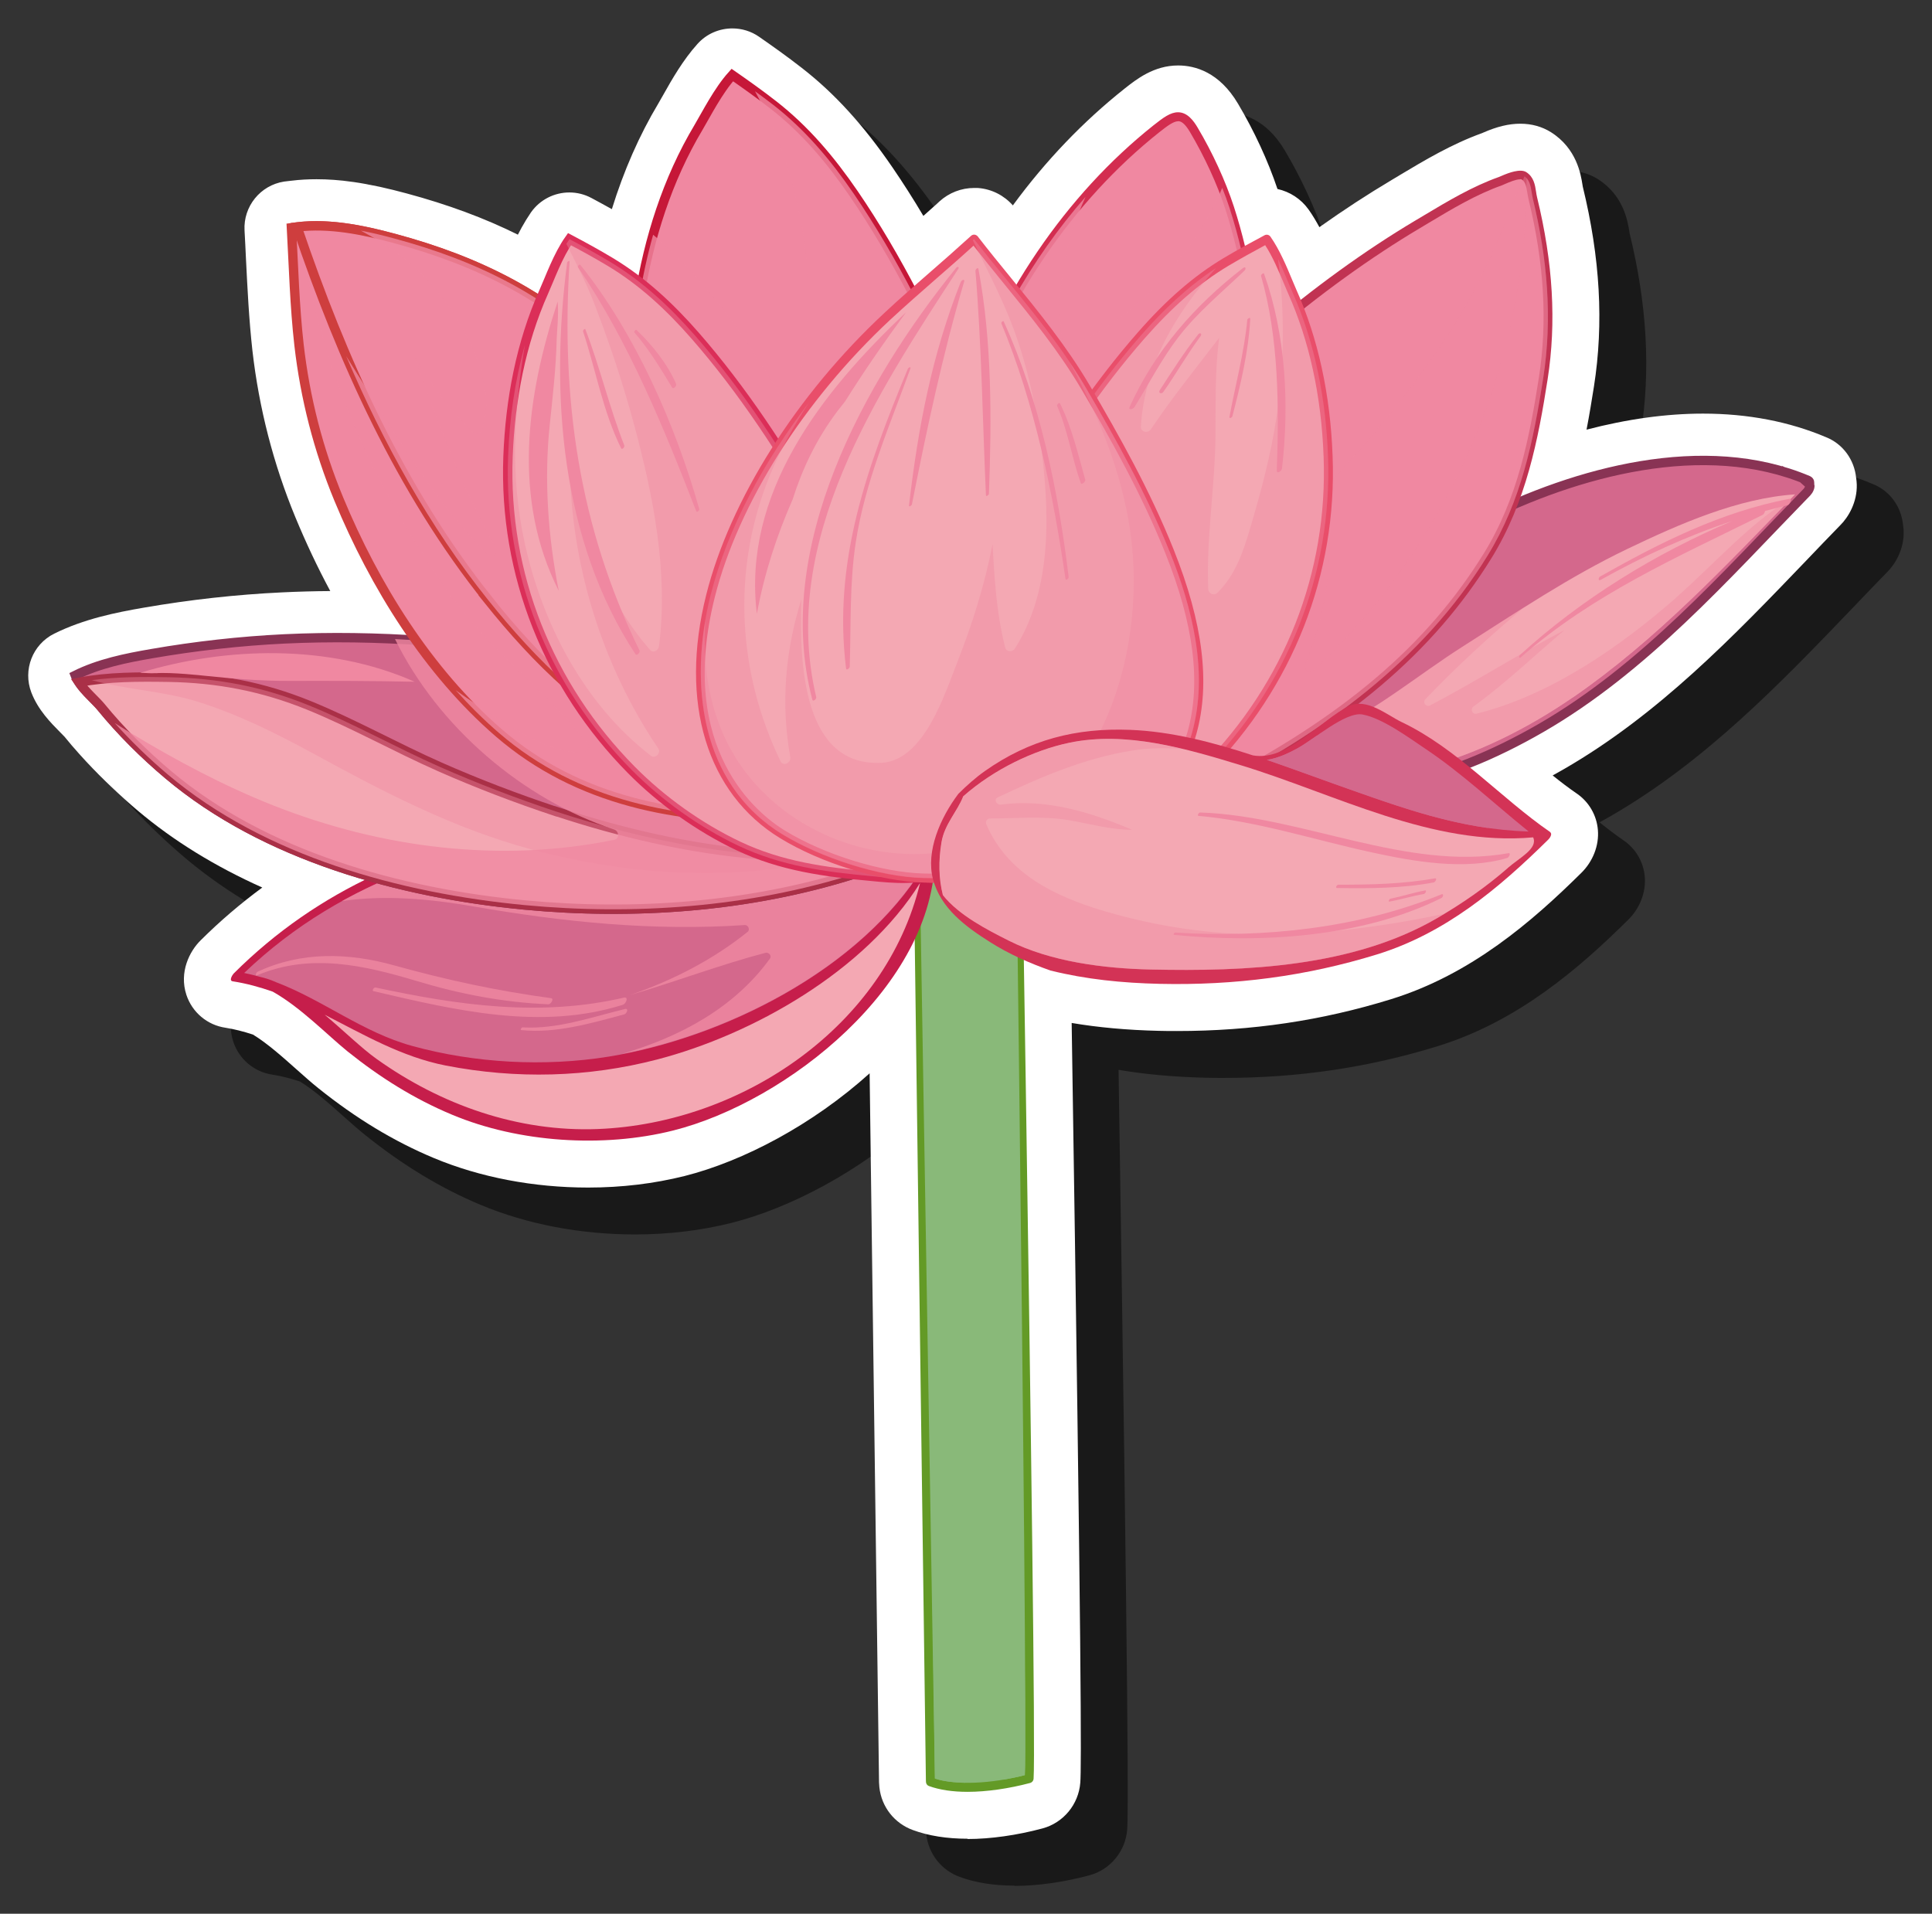 <?xml version="1.0" encoding="UTF-8"?><svg xmlns="http://www.w3.org/2000/svg" viewBox="0 0 205.97 204.05"><rect x="0" y="0" width="205.97" height="204.05" fill="#333333" stroke="none"/><defs><style>.b{fill:#c13352;}.c{fill:#d32d50;}.d,.e,.f{fill:#89b979;}.g,.h,.i{fill:#f4a8b3;}.j{fill:#639a26;}.k{fill:#fff;}.l{opacity:.5;}.m,.n,.o{fill:#d4688c;}.p{isolation:isolate;}.q{fill:#e94e6a;}.n{stroke:#893354;}.n,.r,.h,.s,.i{stroke-miterlimit:10;}.r{stroke:#c61738;}.r,.t,.u,.s,.v,.w{fill:#f088a1;}.h{stroke:#aa3047;}.e,.o,.t,.v{mix-blend-mode:multiply;}.x{fill:#d33356;}.t{opacity:.4;}.u,.f{mix-blend-mode:screen;}.y{fill:#c61e4b;}.s{stroke:#ce3e3e;}.i{stroke:#db2e58;}.v{opacity:.8;}</style></defs><g class="p"><g id="a"><g><path class="l" d="M108.15,201.05c-2.2,0-4.16-.31-5.84-.93-1.96-.72-3.33-2.46-3.56-4.55-.05-.48-.04-.74-.04-.74l-1-75.39c-6.08,5.48-13.47,9.37-19.73,10.95-3.24,.81-6.69,1.23-10.28,1.23-5.83,0-11.51-1.09-16.43-3.14-4.26-1.78-8.3-4.22-12.34-7.46-.76-.61-1.52-1.29-2.33-2.01-1.47-1.31-3.12-2.78-4.63-3.7-1.03-.34-1.99-.58-2.93-.73-1.93-.28-3.55-1.63-4.17-3.51-.79-2.41,.33-4.65,1.54-5.83,2.04-2.03,4.23-3.9,6.55-5.61-5.02-2.25-9.46-4.98-13.24-8.17-.91-.77-1.87-1.63-2.93-2.64l-.5-.48c-1-.97-1.89-1.9-2.72-2.82-.05-.05-.16-.18-.17-.19-.52-.58-1.03-1.17-1.52-1.78-.04-.04-.48-.49-.48-.49-.99-1-2.34-2.36-3.06-4.23-.92-2.41,.13-5.12,2.44-6.27,3.19-1.58,6.6-2.26,9.55-2.77,4.91-.85,9.87-1.4,14.74-1.63,1.68-.08,3.41-.13,5.14-.14-1.35-2.51-2.59-5.14-3.72-7.87-2.34-5.66-3.88-11.64-4.58-17.77-.37-3.32-.53-6.63-.69-9.83-.05-1-.09-1.99-.15-2.98-.14-2.56,1.68-4.81,4.21-5.21,.22-.03,.44-.06,.67-.08l.19-.02c.81-.1,1.7-.15,2.6-.15,1.22,0,2.51,.09,3.82,.28,.04,0,.12,.02,.16,.02,.39,.06,.86,.13,1.33,.22l.28,.06s.11,.02,.17,.03c.37,.07,.69,.13,1,.2,.21,.05,1.41,.33,1.41,.33,.48,.12,.95,.24,1.43,.37,4.42,1.19,8.33,2.64,11.87,4.4,.26-.51,.54-1.02,.84-1.51,.03-.04,.05-.09,.08-.13,.16-.25,.32-.5,.48-.74,.97-1.37,2.51-2.12,4.09-2.12,.8,0,1.6,.19,2.35,.59,.8,.43,1.52,.82,2.18,1.19,1.27-4.11,2.93-7.88,4.95-11.26,.17-.29,.36-.62,.56-.98,.87-1.55,2.07-3.66,3.62-5.38,.98-1.09,2.34-1.65,3.72-1.65,.99,0,1.99,.29,2.86,.9,1.45,1.01,3,2.11,4.54,3.31,3.5,2.72,6.58,6.1,9.68,10.63,1.1,1.61,2.2,3.33,3.28,5.15,.48-.42,.95-.85,1.43-1.28l.28-.26c1.02-.93,2.34-1.44,3.71-1.44,.1,0,.23,0,.32,0,.05,0,.1,0,.15,.01,1.41,.12,2.72,.79,3.65,1.85,3.49-4.76,7.48-8.93,11.91-12.45,1.24-.98,3.11-2.47,5.71-2.47,1.81,0,4.39,.71,6.38,4.07,1.72,2.89,3.21,6.11,4.21,9.1,1.32,.29,2.51,1.06,3.31,2.18,.43,.6,.81,1.25,1.16,1.89,2.58-1.83,5.15-3.51,7.69-5.02l.88-.53c2.59-1.55,5.53-3.31,8.78-4.48l.09-.04c1.5-.66,2.76-.96,3.98-.96s2.31,.31,3.26,.9c2.76,1.74,3.19,4.52,3.36,5.57,.01,.08,.02,.16,.04,.24,1.85,7.58,2.25,14.57,1.19,21.31-.23,1.46-.48,3-.79,4.6,4.32-1.13,8.51-1.71,12.42-1.71,4.77,0,9.19,.85,13.13,2.52,1.81,.73,3,2.42,3.19,4.32,.04,.24,.06,.48,.07,.73,.05,1.86-.88,3.47-1.78,4.35-1.16,1.19-2.38,2.46-3.59,3.73-7.74,8.07-15.74,16.41-25.81,22.23-.41,.24-.83,.47-1.24,.7,.86,.69,1.71,1.34,2.57,1.93,1.3,.89,2.12,2.31,2.25,3.88,.14,1.65-.53,3.38-1.8,4.61-5.21,5.15-11.72,10.8-20.26,13.44-7.37,2.28-14.83,3.39-22.81,3.39-.65,0-1.3,0-1.95-.02-3.37-.08-6.44-.36-9.28-.84,1.07,69.14,1.04,79.41,.92,81-.18,2.32-1.8,4.28-4.03,4.88-2.71,.73-5.55,1.13-7.99,1.13Z"/><path class="k" d="M103.15,196.05c-2.2,0-4.16-.31-5.84-.93-1.96-.72-3.33-2.46-3.56-4.55-.05-.48-.04-.74-.04-.74l-1-75.39c-6.08,5.48-13.47,9.37-19.73,10.95-3.24,.81-6.69,1.23-10.28,1.23-5.83,0-11.51-1.09-16.43-3.14-4.26-1.78-8.3-4.22-12.34-7.46-.76-.61-1.52-1.29-2.33-2.01-1.47-1.31-3.12-2.78-4.63-3.7-1.03-.34-1.99-.58-2.93-.73-1.93-.28-3.55-1.63-4.17-3.51-.79-2.41,.33-4.65,1.54-5.83,2.04-2.03,4.23-3.9,6.55-5.61-5.02-2.25-9.46-4.98-13.24-8.17-.91-.77-1.87-1.63-2.93-2.64l-.5-.48c-1-.97-1.89-1.9-2.72-2.82-.05-.05-.16-.18-.17-.19-.52-.58-1.03-1.17-1.52-1.78-.04-.04-.48-.49-.48-.49-.99-1-2.34-2.36-3.06-4.23-.92-2.41,.13-5.12,2.44-6.27,3.19-1.58,6.6-2.26,9.55-2.77,4.91-.85,9.87-1.4,14.74-1.63,1.68-.08,3.41-.13,5.14-.14-1.35-2.51-2.59-5.14-3.72-7.87-2.34-5.66-3.88-11.64-4.58-17.77-.37-3.32-.53-6.63-.69-9.83-.05-1-.09-1.99-.15-2.98-.14-2.56,1.68-4.81,4.21-5.21,.22-.03,.44-.06,.67-.08l.19-.02c.81-.1,1.7-.15,2.6-.15,1.22,0,2.51,.09,3.82,.28,.04,0,.12,.02,.16,.02,.39,.06,.86,.13,1.33,.22l.28,.06s.11,.02,.17,.03c.37,.07,.69,.13,1,.2,.21,.05,1.41,.33,1.41,.33,.48,.12,.95,.24,1.43,.37,4.42,1.19,8.33,2.64,11.87,4.4,.26-.51,.54-1.02,.84-1.51,.03-.04,.05-.09,.08-.13,.16-.25,.32-.5,.48-.74,.97-1.37,2.51-2.12,4.09-2.12,.8,0,1.6,.19,2.35,.59,.8,.43,1.52,.82,2.18,1.19,1.27-4.11,2.93-7.88,4.95-11.26,.17-.29,.36-.62,.56-.98,.87-1.55,2.07-3.66,3.62-5.38,.98-1.09,2.34-1.65,3.72-1.65,.99,0,1.99,.29,2.86,.9,1.45,1.01,3,2.11,4.54,3.31,3.5,2.72,6.58,6.1,9.68,10.63,1.1,1.61,2.2,3.33,3.28,5.15,.48-.42,.95-.85,1.43-1.28l.28-.26c1.02-.93,2.34-1.44,3.71-1.44,.1,0,.23,0,.32,0,.05,0,.1,0,.15,.01,1.41,.12,2.72,.79,3.65,1.85,3.49-4.76,7.48-8.93,11.91-12.45,1.24-.98,3.11-2.47,5.71-2.47,1.81,0,4.39,.71,6.38,4.07,1.72,2.89,3.21,6.11,4.21,9.1,1.32,.29,2.51,1.06,3.31,2.18,.43,.6,.81,1.25,1.16,1.89,2.58-1.83,5.15-3.51,7.69-5.02l.88-.53c2.59-1.55,5.53-3.31,8.78-4.48l.09-.04c1.5-.66,2.76-.96,3.98-.96s2.31,.31,3.26,.9c2.76,1.74,3.19,4.52,3.36,5.57,.01,.08,.02,.16,.04,.24,1.85,7.58,2.25,14.57,1.19,21.31-.23,1.46-.48,3-.79,4.6,4.32-1.13,8.51-1.71,12.42-1.71,4.77,0,9.19,.85,13.13,2.52,1.81,.73,3,2.42,3.19,4.32,.04,.24,.06,.48,.07,.73,.05,1.86-.88,3.47-1.78,4.35-1.16,1.19-2.38,2.46-3.59,3.73-7.74,8.07-15.74,16.41-25.81,22.23-.41,.24-.83,.47-1.24,.7,.86,.69,1.71,1.34,2.57,1.93,1.3,.89,2.12,2.31,2.25,3.88,.14,1.65-.53,3.38-1.8,4.61-5.21,5.15-11.72,10.8-20.26,13.44-7.37,2.28-14.83,3.39-22.81,3.39-.65,0-1.3,0-1.95-.02-3.37-.08-6.44-.36-9.28-.84,1.07,69.14,1.04,79.41,.92,81-.18,2.32-1.8,4.28-4.03,4.88-2.71,.73-5.55,1.13-7.99,1.13Z"/><g><g><g><path class="d" d="M109.71,189.64c.41-5.44-2-148.12-2-148.12l-10.5-.5,1.98,148.81s0,.06,0,.15c2.88,1.06,7.19,.55,10.51-.34Z"/><path class="j" d="M103.15,191.05h0c-1.61,0-2.99-.21-4.12-.62-.17-.06-.29-.22-.31-.4-.01-.13-.01-.2-.01-.2l-1.98-148.81c0-.13,.05-.26,.15-.35,.09-.09,.23-.14,.35-.13l10.5,.5c.25,.01,.45,.22,.46,.48,.02,3.8,2.4,142.76,2,148.15-.02,.2-.16,.37-.35,.43-2.29,.61-4.67,.95-6.68,.95Zm-3.48-1.41c2.27,.72,5.93,.56,9.59-.37,.35-7.77-1.99-140.36-2.02-147.29l-9.55-.45,1.98,148.11Z"/></g><path class="e" d="M106.98,189.75c.86-.16,1.49-.27,2.27-.48,.41-5.44-1.54-147.74-1.54-147.74l-10.5-.5v39.14c1.29-1.22,2.45-2.5,3.91-3.64,.39-.31,5.28,97.81,5.86,113.22Z"/><path class="f" d="M100.17,130.14c-.29-10.07-.55-20.14-.72-30.21-.17-10.19-.42-20.39-.3-30.59,.11-9.4,.35-18.8,.3-28.21l-2.25-.11s2.46,148.51,2.47,148.6c.95,.35,2.06,.41,3.23,.46-.16-3.57-2.63-56.4-2.73-59.94Z"/></g><path class="n" d="M192.9,51.64c.05-.18,.03-.34-.15-.42-11.04-4.68-24.75-.89-34.91,4.23-5.69,2.87-10.84,6.55-15.54,10.84-2.24,2.05-4.3,4.28-6.17,6.67-.33,.42-3.44,5.77-3.57,6.04-.06-.05-.13-.09-.2-.13-.23-.17-.59,.13-.69,.42-.48-.15-.94-.35-1.39-.61-.15-.08-.4,.22-.26,.32,.63,.45,1.32,.75,2.06,.93,9.73,7.55,22.54,3.27,32.19-2.3,11-6.34,19.62-16.18,28.38-25.17,.15-.15,.43-.65,.23-.83Z"/><path class="m" d="M132.91,79.24c4.82-10.87,17.17-19.08,27.49-24,8.92-4.25,20.64-6.49,30.37-3.55-9.21,.9-18.65,6.2-26.35,10.76-5.08,3-9.92,6.44-14.8,9.76-4.03,2.75-10.51,7.86-16.12,7.44-.2-.13-.4-.27-.6-.41Z"/><path class="o" d="M178.35,54.35c-7.12,2.43-13.61,6.3-20.39,9.5-.31,.14-.75-.1-.62-.48,1.06-3.21,2.9-6.34,5.22-9.08-.73,.31-1.46,.63-2.16,.96-10.32,4.92-22.67,13.13-27.49,24,.2,.14,.4,.28,.6,.41,5.61,.42,12.09-4.69,16.12-7.44,4.87-3.32,9.72-6.76,14.8-9.76,6.29-3.72,13.74-7.94,21.28-9.86-2.5,.35-4.96,.93-7.36,1.75Z"/><path class="g" d="M167.68,74.36c-9.33,6.42-22.78,11.84-33.37,5.78,2.63-.1,5.44-1.2,7.5-2.15,4.99-2.32,9.46-6.07,14.09-9.02,5.81-3.7,11.39-7.47,17.63-10.46,5.45-2.61,11.71-5.39,17.85-5.8-7.47,7.69-14.83,15.55-23.7,21.66Z"/><path class="t" d="M178.68,63.74c-6,5.25-13.42,10.4-21.25,12.35-.49,.12-.7-.5-.33-.77,3.42-2.48,6.47-5.41,9.69-8.14-4.85,2.53-9.47,5.49-14.32,8.03-.42,.22-.85-.31-.51-.66,3.33-3.49,6.87-6.73,10.54-9.81-2.2,1.38-4.39,2.81-6.61,4.22-4.63,2.95-9.1,6.7-14.09,9.02-2.06,.95-4.87,2.05-7.5,2.15,10.59,6.06,24.04,.64,33.37-5.78,8.7-5.99,15.94-13.66,23.26-21.21-4.54,2.78-8.16,6.99-12.26,10.59Z"/><path class="y" d="M100.08,89.39c-.06,.13-.13,.26-.19,.4-.03,.01-.06,.02-.1,.04-.05,.03-.1,.06-.15,.09-.01-.12,0-.24-.02-.37-.04-.54-.79,.09-.82,.4-.01,.13-.03,.26-.05,.39-3.22,1.27-6.8-.08-10.07-.66-3.57-.63-7.11-1.4-10.65-2.16-6.79-1.46-13.71-.57-20.5,.55-12.53,2.06-23.56,6.7-32.61,15.72-.13,.13-.55,.78-.11,.84,1.48,.23,2.89,.62,4.26,1.1,2.98,1.67,5.84,4.64,7.99,6.38,3.44,2.76,7.08,5.05,11.15,6.75,7.1,2.97,16.1,3.55,23.55,1.68,12.16-3.06,27.84-15.48,27.92-29.32,.11-.22,.21-.45,.31-.69,.15-.15,.23-.39,.22-.56,.08-.2,.16-.39,.23-.59,.11-.32-.28-.15-.36,.03Z"/><path class="m" d="M64.8,88.07c7.59-.78,14.41,.96,21.8,2.31,3.85,.7,8.27,2.32,12.05,.84-.05,.4-.12,.8-.19,1.2-6.79,11.04-21.42,18.27-33.57,20.24-6.83,1.1-14.29,.7-20.95-1.14-5.28-1.45-9.48-4.88-14.47-6.78-.61-.27-1.21-.47-1.82-.6-.53-.15-1.07-.29-1.62-.4,10.71-10.24,24.2-14.17,38.77-15.67Z"/><path class="v" d="M86.6,90.37c-7.39-1.35-14.21-3.09-21.8-2.31-10.16,1.05-19.8,3.29-28.33,8.01,4.58-.66,9.3-.24,14.03,.58,9.6,1.67,19.16,2.64,28.91,1.98,.35-.02,.58,.49,.3,.72-3.59,2.9-7.96,5.19-12.62,6.77,4.85-1.42,9.65-3.25,14.52-4.53,.33-.09,.7,.31,.47,.62-3.79,5.25-9.59,8.35-15.75,10.15,11.84-2.28,25.59-9.36,32.11-19.97,.07-.4,.13-.8,.19-1.2-3.78,1.48-8.19-.14-12.05-.84Z"/><path class="g" d="M63.74,120.38c-8.52,.33-16.74-2.58-23.6-7.48-1.55-1.1-3.46-2.97-5.53-4.71,4.15,2.12,8.22,4.5,12.91,5.42,7.51,1.46,15.16,1.28,22.56-.65,10.09-2.63,22.12-9.37,28.01-18.82-3.65,15.22-18.93,25.64-34.36,26.24Z"/><g><g><path class="w" d="M77.59,73.87c-.15,0-.37,.38-.23,.38,.15,0,.37-.38,.23-.38Z"/><path class="q" d="M77.36,74.72c-.13,0-.27-.07-.36-.16-.09-.09-.16-.23-.16-.36,0-.32,.32-.81,.75-.81,.13,0,.27,.07,.36,.16,.09,.09,.16,.23,.16,.36,0,.32-.32,.81-.75,.81Z"/></g><g><path class="w" d="M134.38,41.66c-.36-6.49-1.29-13.29-3.3-19.49-.92-2.81-2.31-5.79-3.82-8.33-1.28-2.15-2.24-1.49-3.97-.11-9.63,7.64-16.8,18.7-20.65,30.34-2.44,7.37-3.5,15.03-3.3,22.78,.1,3.85,.73,7.55,1.73,11.26,.52,1.91,1.12,3.79,1.84,5.64,.12,.3,.24,.65,.39,1,.23,1.44,.7,2.81,1.65,4.01,1.46,1.81,4.93,2.01,6.89,1.17,5.41-2.3,9.82-6.68,13.26-11.35,7.63-10.36,9.97-24.33,9.28-36.92Z"/><path class="c" d="M109.25,90.89h0c-2,0-3.75-.68-4.67-1.83-.91-1.14-1.48-2.52-1.75-4.23-.05-.1-.13-.3-.2-.49l-.16-.41c-.7-1.82-1.32-3.73-1.85-5.69-1.08-4-1.66-7.73-1.75-11.37-.21-7.94,.91-15.66,3.32-22.95,4.06-12.28,11.45-23.14,20.8-30.57,1.05-.83,1.8-1.38,2.6-1.38,1.01,0,1.67,.93,2.08,1.62,1.6,2.69,2.97,5.68,3.87,8.43,1.79,5.52,2.91,12.12,3.32,19.61,.47,8.52-.13,24.68-9.38,37.23-4.12,5.59-8.65,9.46-13.45,11.51-.77,.33-1.76,.51-2.78,.51ZM125.59,12.93c-.48,0-1.14,.49-2,1.17-9.21,7.32-16.49,18.01-20.49,30.12-2.38,7.18-3.48,14.8-3.27,22.62,.09,3.57,.65,7.22,1.71,11.15,.52,1.92,1.13,3.8,1.82,5.59l.16,.42c.07,.18,.14,.38,.22,.57,.27,1.65,.78,2.89,1.58,3.89,.74,.92,2.21,1.47,3.93,1.47h0c.89,0,1.75-.16,2.41-.44,4.65-1.98,9.04-5.75,13.06-11.2,9.06-12.31,9.65-28.22,9.19-36.61-.41-7.41-1.51-13.93-3.27-19.37-.87-2.68-2.22-5.6-3.78-8.24-.61-1.03-1.01-1.15-1.26-1.15Z"/></g><path class="v" d="M134.38,41.66c-.36-6.49-1.29-13.29-3.3-19.49-.23-.71-.49-1.43-.78-2.14-.87,2.13-2.06,4.14-3.29,5.87-3.21,4.5-7.76,9.12-13.08,10.97-.26,.09-.65-.1-.69-.4-.75-5.35,.28-10.65,2.49-15.48-5.86,6.7-10.33,14.74-13.09,23.09-2.44,7.37-3.5,15.03-3.3,22.78,.1,3.85,.73,7.55,1.73,11.26,.52,1.91,1.12,3.79,1.84,5.64,.12,.3,.24,.65,.39,1,.23,1.44,.7,2.81,1.65,4.01,1.46,1.81,4.93,2.01,6.89,1.17,5.41-2.3,9.82-6.68,13.26-11.35,7.63-10.36,9.97-24.33,9.28-36.92Z"/><g><path class="w" d="M163.41,21.15c-.21-.87-.14-1.9-.95-2.41-.6-.37-2.05,.41-2.5,.57-3.11,1.1-5.99,2.92-8.81,4.6-5.62,3.34-11.13,7.4-16.1,11.64-7.58,6.48-15.02,13.58-20.33,22.1-2.65,4.27-4.73,8.94-6.57,13.61-.86,2.17-1.56,4.39-2.12,6.64-.12,.49-.23,.99-.32,1.49-.01,.01-.02,.03-.03,.05-.75,2.42-2.1,4.98-1.62,7.55,.54,2.89,5.06,2.74,7.13,2.68,6.22-.17,12.62-2.73,18.11-5.55,11.72-6.02,22.26-13.48,29.28-24.86,3.6-5.84,4.88-12.21,5.93-18.89,1.02-6.47,.43-12.9-1.11-19.21Z"/><path class="b" d="M109.96,90.17c-1.43,0-5.77,0-6.35-3.09-.39-2.11,.34-4.14,1.05-6.1,.21-.57,.41-1.13,.58-1.68,0-.02,.02-.04,.03-.07,.09-.48,.19-.97,.31-1.44,.58-2.32,1.3-4.58,2.14-6.7,2.27-5.76,4.3-9.98,6.61-13.69,5.58-8.97,13.45-16.26,20.42-22.21,5.24-4.48,10.83-8.52,16.16-11.69l.89-.53c2.54-1.52,5.18-3.1,8-4.1,.07-.03,.18-.07,.31-.13,.73-.32,1.97-.78,2.6-.39,.8,.51,.94,1.35,1.05,2.09,.03,.21,.06,.41,.11,.61,1.7,6.97,2.07,13.32,1.12,19.4-.99,6.35-2.27,13.05-5.99,19.07-6.19,10.02-15.28,17.74-29.47,25.04-7.05,3.62-13.04,5.45-18.31,5.6-.38,.01-.8,.02-1.26,.02ZM162.04,19.12c-.44,0-1.13,.3-1.55,.48-.15,.07-.28,.12-.37,.16-2.74,.97-5.33,2.52-7.83,4.02l-.9,.54c-5.29,3.14-10.83,7.15-16.03,11.59-6.91,5.9-14.72,13.14-20.23,21.99-2.27,3.66-4.29,7.83-6.53,13.53-.82,2.08-1.53,4.3-2.1,6.58-.12,.48-.22,.97-.31,1.46-.01,.07-.04,.13-.08,.18-.14,.48-.35,1.06-.56,1.64-.67,1.84-1.36,3.75-1.01,5.6,.29,1.56,2.07,2.31,5.42,2.31,.45,0,.86-.01,1.21-.02,5.15-.14,11.01-1.94,17.93-5.5,14.03-7.21,23-14.82,29.1-24.69,3.63-5.87,4.88-12.46,5.86-18.72,.93-5.95,.57-12.18-1.1-19.02-.05-.22-.09-.45-.13-.69-.11-.72-.21-1.18-.61-1.43,0,0-.05-.03-.17-.03Z"/></g><path class="t" d="M163.41,21.15c-.2-.83-.15-1.83-.88-2.35-1.62,3.65-2.96,7.41-4.76,10.98-1.98,3.92-4.44,7.64-7.08,11.15-5.11,6.81-11.06,13.01-17.26,18.85-6.12,5.76-12.62,11.13-19.35,16.17-3.07,2.3-6.21,4.53-9.46,6.56-.48,1.47-.83,2.97-.55,4.47,.54,2.89,5.06,2.74,7.13,2.68,6.22-.17,12.62-2.73,18.11-5.55,11.72-6.02,22.26-13.48,29.28-24.86,3.6-5.84,4.88-12.21,5.93-18.89,1.02-6.47,.43-12.9-1.11-19.21Z"/><path class="t" d="M163.41,21.15c-.18-.74-.16-1.61-.67-2.16,.09,19.73-8.28,38.95-22.68,52.48-.5,.47-1.13-.12-.89-.68,2.54-5.96,3.1-12.53,2.19-18.9-2.57,2.71-5.22,5.34-7.94,7.89-6.12,5.76-12.62,11.13-19.35,16.17-3.07,2.3-6.21,4.53-9.46,6.56-.48,1.47-.83,2.97-.55,4.47,.54,2.89,5.06,2.74,7.13,2.68,6.22-.17,12.62-2.73,18.11-5.55,11.72-6.02,22.26-13.48,29.28-24.86,3.6-5.84,4.88-12.21,5.93-18.89,1.02-6.47,.43-12.9-1.11-19.21Z"/><path class="r" d="M102.68,42.76c-3.17-7.58-7.01-15.3-11.65-22.09-2.45-3.58-5.18-6.84-8.62-9.51-1.41-1.1-2.87-2.14-4.34-3.16-1.52,1.69-2.78,4.2-3.6,5.58-3.33,5.57-5.31,11.87-6.32,18.24-2.11,13.34,1.49,26.64,9.73,37.26,3.01,3.88,6.95,7.46,11.09,10.08,4.58,2.89,9.51,4.16,14.75,5.27,2.23,.48,5.72,1.3,8.14,.22-.33-14.33-3.7-28.77-9.19-41.89Z"/><path class="v" d="M102.68,42.76c-3.17-7.58-7.01-15.3-11.65-22.09-2.45-3.58-5.18-6.84-8.62-9.51-.63-.49-1.27-.96-1.92-1.43,5.44,9.97,7.32,22.51,4.07,32.97-.14,.46-.79,.57-1.03,.14-2.51-4.39-5.26-8.72-8.62-12.52-1.49-1.69-3.03-3.38-4.75-4.84-.16-.14-.34-.29-.53-.45-.63,2.24-1.12,4.51-1.48,6.79-2.11,13.34,1.49,26.64,9.73,37.26,3.01,3.88,6.95,7.46,11.09,10.08,4.58,2.89,9.51,4.16,14.75,5.27,2.23,.48,5.72,1.3,8.14,.22-.33-14.33-3.7-28.77-9.19-41.89Z"/><path class="n" d="M87.58,79.15c-8.61-4.43-18.04-7.38-27.57-9.03-9.72-1.68-19.83-2.47-29.69-2-4.73,.23-9.46,.76-14.13,1.57-2.79,.48-5.64,1.06-8.17,2.32,.49,1.28,2.07,2.53,2.74,3.35,2.15,2.63,4.59,5.06,7.19,7.25,10.32,8.69,24.76,12.62,37.96,13.88,11.71,1.11,23.96,.24,35.21-3.32,3.76-1.18,7.99-2.33,11.57-4.24-4.8-3.62-9.75-7.03-15.1-9.78Z"/><path class="h" d="M59.23,86.51c-4.18-1.39-8.3-2.96-12.33-4.74-4.71-2.08-9.22-4.63-13.99-6.57-4.88-1.98-9.67-2.9-14.93-2.99-3.15-.05-6.44-.06-9.57,.54,.68,1.01,1.8,1.95,2.34,2.61,2.15,2.63,4.59,5.06,7.19,7.25,10.32,8.69,24.76,12.62,37.96,13.88,11.71,1.11,23.96,.24,35.21-3.32,3.76-1.18,7.99-2.33,11.57-4.24-.04-.03-.08-.06-.11-.09-13.86,4.64-29.64,2.18-43.33-2.34Z"/><path class="t" d="M21.08,74.82c4.31,1.35,8.37,3.37,12.33,5.53,7.48,4.09,14.94,7.98,23.22,10.21,10.9,2.93,22.56,3.53,33.33,.65-10.34,.64-21.06-1.51-30.73-4.7-4.18-1.39-8.3-2.96-12.33-4.74-4.71-2.08-9.22-4.63-13.99-6.57-4.88-1.98-9.67-2.9-14.93-2.99-2.69-.05-5.49-.06-8.2,.31,3.7,1.02,7.6,1.15,11.3,2.3Z"/><path class="v" d="M87.58,79.15c-8.61-4.43-18.04-7.38-27.57-9.03-5.87-1.01-11.89-1.7-17.9-1.98,4.61,9.39,13.61,17.08,23.38,20.31,.49,.16,.58,.97,0,1.09-12.15,2.49-24.8,.89-36.3-3.64-5.39-2.13-10.43-4.83-15.38-7.82-.54-.33-1.06-.66-1.58-.99,1.77,1.97,3.69,3.83,5.71,5.53,10.32,8.69,24.76,12.62,37.96,13.88,11.71,1.11,23.96,.24,35.21-3.32,3.76-1.18,7.99-2.33,11.57-4.24-4.8-3.62-9.75-7.03-15.1-9.78Z"/><path class="s" d="M90.65,83.98c-.83-4.32-1.79-8.72-3.15-12.9-2.9-8.88-6.91-17.31-13.2-24.29-5.67-6.29-12.26-12.42-19.73-16.49-3.98-2.16-8.16-3.69-12.53-4.87-3.58-.97-7.3-1.73-10.97-1.16,.23,4.18,.34,8.37,.81,12.52,.65,5.66,2.06,11.16,4.24,16.43,3.8,9.18,9.49,18.38,17.07,24.93,8.43,7.28,19.07,9.25,29.95,9.05,2.33-.04,5.06,.05,7.84-.03-.04-1.08-.12-2.15-.32-3.19Z"/><path class="v" d="M90.65,83.98c-.83-4.32-1.79-8.72-3.15-12.9-2.9-8.88-6.91-17.31-13.2-24.29-5.67-6.29-12.26-12.42-19.73-16.49-3.98-2.16-8.16-3.69-12.53-4.87-3.37-.91-6.87-1.62-10.32-1.23,1.73,10.33,4.95,20.41,10.16,29.53,2.95,5.15,6.16,10.38,10.29,14.68,3.52,3.65,7.43,6.92,10.53,10.95,.28,.36-.1,.85-.49,.86-3.21,.08-6.26-1.8-8.87-3.47-1.6-1.03-3.22-2.05-4.76-3.16,1.45,1.62,2.99,3.16,4.62,4.56,8.43,7.28,19.07,9.25,29.95,9.05,2.33-.04,5.06,.05,7.84-.03-.04-1.08-.12-2.15-.32-3.19Z"/><path class="s" d="M52.03,63.95c5.22,6.52,11.12,12.34,18.73,15.98,3.75,1.8,7.66,2.99,11.55,4.43,2.81,1.05,5.69,2.21,8.66,2.71-.04-1.05-.12-2.08-.31-3.1-.83-4.32-1.79-8.72-3.15-12.9-2.9-8.88-6.91-17.31-13.2-24.29-5.67-6.29-12.26-12.42-19.73-16.49-3.98-2.16-8.16-3.69-12.53-4.87-3.39-.92-6.91-1.63-10.38-1.22,4.8,14.15,11.02,28.06,20.38,39.75Z"/><path class="v" d="M90.65,83.98c-.83-4.32-1.79-8.72-3.15-12.9-2.9-8.88-6.91-17.31-13.2-24.29-5.67-6.29-12.26-12.42-19.73-16.49-3.98-2.16-8.16-3.69-12.53-4.87-1.18-.32-2.37-.61-3.57-.84,3.14,1.68,6.02,3.77,8.13,6.44,2.96,3.74,6.5,9.87,4.78,14.79-.14,.4-.62,.55-.95,.25-2.47-2.37-4.48-5.08-6.21-7.98,2.43,6.98,5.03,13.9,8.66,20.38,.31,.56-.43,1.15-.89,.69-5.21-5.29-8.87-11.29-12.79-17.53-.76-1.21-1.54-2.43-2.3-3.67,3.97,9.27,8.84,18.14,15.13,26,5.22,6.52,11.12,12.34,18.73,15.98,3.75,1.8,7.66,2.99,11.55,4.43,2.81,1.05,5.69,2.21,8.66,2.71-.04-1.05-.12-2.08-.31-3.1Z"/><path class="i" d="M87.35,54.96c-3.78-6.67-8.19-13.39-13.24-19.17-2.67-3.05-5.56-5.76-9.03-7.85-1.43-.86-2.89-1.66-4.37-2.44-1.23,1.73-2.1,4.2-2.72,5.57-2.47,5.53-3.6,11.59-3.83,17.6-.48,12.59,4.34,24.5,13.15,33.42,3.22,3.26,7.26,6.14,11.39,8.1,4.56,2.17,9.27,2.8,14.25,3.25,2.12,.2,5.44,.57,7.57-.7-1.9-13.23-6.63-26.24-13.16-37.77Z"/><path class="t" d="M87.35,54.96c-3.78-6.67-8.19-13.39-13.24-19.17-2.67-3.05-5.56-5.76-9.03-7.85-1.43-.86-2.89-1.66-4.37-2.44-.11,.16-.22,.33-.33,.5,1.05,2.07,2.11,4.14,2.95,6.31,1.63,4.2,3.09,8.58,4.26,12.93,2.06,7.65,3.67,15.71,2.67,23.65-.06,.43-.6,.81-.96,.4-4.81-5.51-7.43-12.84-8.56-20.2,.04,10.86,3.39,21.79,9.45,30.73,.3,.45-.32,1.12-.78,.77-7.12-5.46-11.61-14.11-13.49-22.78-1.55-7.12-1.12-14.09,.04-21.04-1.08,3.87-1.64,7.88-1.79,11.88-.48,12.59,4.34,24.5,13.15,33.42,3.22,3.26,7.26,6.14,11.39,8.1,4.56,2.17,9.27,2.8,14.25,3.25,2.12,.2,5.44,.57,7.57-.7-1.9-13.23-6.63-26.24-13.16-37.77Z"/><g><path class="g" d="M108.39,54.96c3.78-6.67,8.19-13.39,13.24-19.17,2.67-3.05,5.56-5.76,9.03-7.85,1.43-.86,2.9-1.66,4.37-2.44,1.23,1.73,2.11,4.2,2.72,5.57,2.47,5.53,3.61,11.59,3.83,17.6,.48,12.59-4.34,24.5-13.15,33.42-3.22,3.26-7.26,6.14-11.39,8.1-4.56,2.17-9.27,2.8-14.25,3.25-2.12,.2-5.45,.57-7.57-.7,1.89-13.23,6.62-26.24,13.16-37.77Z"/><path class="q" d="M99.5,94.11c-1.94,0-3.42-.32-4.51-.97-.16-.1-.25-.29-.23-.48,1.83-12.81,6.4-25.93,13.22-37.94,4.39-7.74,8.74-14.04,13.3-19.25,3.07-3.51,5.98-6.04,9.15-7.94,1.54-.92,3.08-1.75,4.39-2.45,.21-.11,.48-.05,.62,.15,.98,1.39,1.75,3.24,2.31,4.59,.16,.39,.31,.75,.45,1.06,2.32,5.19,3.63,11.17,3.87,17.77,.48,12.62-4.24,24.61-13.28,33.77-3.27,3.31-7.36,6.22-11.53,8.19-4.77,2.27-9.74,2.87-14.41,3.29l-.28,.03c-.88,.08-1.97,.18-3.07,.18Zm-3.74-1.64c.92,.46,2.15,.69,3.74,.69,1.06,0,2.12-.1,2.98-.18l.28-.03c4.59-.41,9.45-1,14.09-3.2,4.06-1.93,8.06-4.77,11.25-8,8.86-8.97,13.48-20.71,13.01-33.06-.24-6.48-1.52-12.34-3.79-17.42-.14-.31-.29-.68-.46-1.08-.53-1.26-1.17-2.81-1.98-4.05-1.21,.65-2.59,1.41-3.97,2.23-3.08,1.85-5.91,4.32-8.92,7.75-4.51,5.16-8.83,11.4-13.19,19.09-6.7,11.81-11.21,24.69-13.06,37.28Z"/></g><path class="t" d="M141.58,48.66c-.22-6.01-1.36-12.07-3.83-17.6-.39-.86-.88-2.16-1.5-3.44,.73,5.56,.67,11.2-.15,16.78-.61,4.1-1.68,8.08-2.86,12.05-.73,2.47-1.58,4.92-3.46,6.76-.36,.35-.95,.09-.97-.41-.22-5.43,.71-10.79,.77-16.22,.04-3.54-.07-7.07,.4-10.57-2.46,3.23-5.03,6.39-7.29,9.77-.29,.44-1.08,.32-1.06-.28,.39-6.64,3.76-12.12,8.01-16.92-3.03,1.99-5.62,4.46-8.02,7.2-5.05,5.78-9.46,12.5-13.24,19.17-6.54,11.53-11.27,24.54-13.16,37.77,2.12,1.27,5.45,.89,7.57,.7,4.98-.45,9.68-1.08,14.25-3.25,4.13-1.96,8.17-4.84,11.39-8.1,8.8-8.92,13.62-20.82,13.15-33.42Z"/><g><g><path class="g" d="M109.56,92.73c2.39-.5,4.73-1.25,7-2.28,4.73-2.16,9.15-7.4,10.53-12.34,1.78-6.42,0-13.34-2.41-19.34-2.43-6.06-5.62-11.81-8.92-17.44-3.38-5.76-7.86-10.61-11.91-15.83-.1,.1-.2,.19-.29,.26-2.96,2.7-6.04,5.25-8.97,7.98-8.33,7.76-16.05,18.69-18.84,29.81-2.32,9.24-1.13,20.05,7.67,25.42,4.09,2.49,10.27,4.54,15.09,4.66,3.74,.09,7.45-.13,11.06-.89Z"/><path class="q" d="M100.04,94.12h0c-.52,0-1.03,0-1.55-.02-4.65-.12-10.95-2.06-15.32-4.73-7.82-4.78-10.77-14.47-7.88-25.95,2.54-10.1,9.63-21.33,18.98-30.04,1.61-1.51,3.3-2.98,4.93-4.4,1.36-1.18,2.71-2.37,4.04-3.58l.29-.26c.1-.09,.23-.13,.36-.12,.13,.01,.25,.08,.34,.18,1.16,1.5,2.35,2.96,3.55,4.43,2.93,3.6,5.96,7.32,8.39,11.46,3.16,5.38,6.44,11.23,8.95,17.5,3.13,7.82,3.93,14.25,2.43,19.65-1.42,5.12-5.96,10.44-10.79,12.65-2.23,1.02-4.61,1.79-7.1,2.32-2.95,.62-6.09,.92-9.62,.92Zm3.75-67.93c-1.3,1.19-2.63,2.35-3.96,3.51-1.62,1.42-3.3,2.89-4.91,4.38-9.22,8.59-16.21,19.64-18.71,29.57-4.12,16.37,4.66,23.19,7.45,24.9,4.24,2.59,10.35,4.48,14.85,4.59,.51,.01,1.02,.02,1.53,.02,3.46,0,6.54-.3,9.42-.9,2.42-.51,4.74-1.26,6.9-2.25,4.59-2.1,8.91-7.16,10.26-12.03,1.44-5.19,.66-11.42-2.4-19.04-2.49-6.22-5.75-12.02-8.89-17.37-2.39-4.07-5.4-7.77-8.31-11.34-1.09-1.34-2.18-2.68-3.24-4.04Z"/></g><path class="t" d="M124.67,58.76c-2.43-6.06-5.62-11.81-8.92-17.44-3.38-5.76-7.86-10.61-11.91-15.83-.05,.04-.09,.08-.13,.12,1.36,2.84,2.84,5.62,4,8.55,1.63,4.11,2.63,8.53,3.21,12.9,.97,7.26,1.36,15.66-2.73,22.1-.25,.4-.91,.36-1.03-.13-.92-3.62-1.15-7.32-1.34-11.04-.83,4.33-2.17,8.57-3.78,12.66-1.33,3.36-3.54,10.44-8.05,10.68-8.3,.44-8.81-10.31-8.55-17.45-1.71,5.46-2.22,11.1-1.19,16.85,.11,.59-.74,1.05-1.04,.43-4.61-9.54-5.18-20.38-1.22-30.26,1.13-2.81,2.61-5.48,4.29-8.03-4.81,6.26-8.72,13.42-10.54,20.65-2.32,9.24-1.13,20.05,7.67,25.42,4.09,2.49,10.27,4.54,15.09,4.66,3.74,.09,7.45-.13,11.06-.89,2.39-.5,4.73-1.25,7-2.28,4.73-2.16,9.15-7.4,10.53-12.34,1.78-6.42,0-13.34-2.41-19.34Z"/><path class="t" d="M124.67,58.76c-2.43-6.06-5.62-11.81-8.92-17.44-.54-.92-1.12-1.81-1.71-2.69,3.33,6.19,6.02,12.79,6.67,19.86,1.05,11.42-3.1,25.29-14.26,30.59-10.68,5.08-24.71,.05-29.43-10.99-1.62-3.79-2.11-7.92-1.81-12.01-1.5,8.61,.2,18.01,8.2,22.89,4.09,2.49,10.27,4.54,15.09,4.66,3.74,.09,7.45-.13,11.06-.89,2.39-.5,4.73-1.25,7-2.28,4.73-2.16,9.15-7.4,10.53-12.34,1.78-6.42,0-13.34-2.41-19.34Z"/></g><g><path class="u" d="M84.51,53.23c1.03-3.24,2.49-6.36,4.78-9.41,.26-.34,.54-.69,.81-1.03,2.02-3.23,4.22-6.39,6.5-9.5-9.07,8.53-17.48,19.36-15.91,32.16,.78-4.27,2.11-8.32,3.82-12.22Z"/><path class="u" d="M157.66,22.12c-3.23,1.04-6.24,2.97-9.03,4.83-2.67,1.78-5.84,3.81-7.59,6.59,2.41-1.4,11.91-7.63,16.62-11.42Z"/><path class="u" d="M58.61,45.27c.32-3.05,.67-6.05,.74-9.13,.02-.8,.23-2.56,.1-3.98-3.33,10.11-4.84,21.01,.12,30.84-1.15-5.82-1.58-11.84-.96-17.73Z"/><path class="u" d="M16.6,71.78c1.6-.13,5.12,.26,5.12,.26,3.25,.34,6.04,.57,9.18,.56,4.44-.01,8.87-.01,13.31,.09-9.25-4.09-20.23-3.71-29.28-.95,.55-.01,1.11,.08,1.68,.03Z"/></g></g><path class="x" d="M165.27,88.72c-5.31-3.66-9.94-8.92-15.82-11.72-1.54-.73-3.76-2.65-5.65-1.71-2.97,1.45-6.54,5.92-10.23,5.25-4.3-1.41-8.71-2.55-13.07-2.72-5.79-.23-10.76,1.05-15.5,4.39-1.02,.72-1.94,1.55-2.83,2.43-1.91,2.54-3.49,6.11-2.7,9.11,.82,3.11,3.48,5.05,6.07,6.69,2.05,1.3,4.21,2.25,6.45,3.04,3.77,.94,7.66,1.33,11.65,1.42,7.95,.18,15.59-.8,23.17-3.14,7.26-2.25,12.93-6.99,18.25-12.24,.15-.14,.48-.6,.2-.79Z"/><path class="m" d="M138.3,79.8c1.79-.97,5.16-3.95,6.96-3.62,2.13,.4,4.91,2.46,6.69,3.65,3.85,2.57,7.32,5.84,10.91,8.74,.04,.03,.07,.06,.1,.09-7.47-.24-13.63-2.58-20.71-5.08-2.33-.83-4.74-1.72-7.18-2.56,1.14-.16,2.29-.7,3.24-1.22Z"/><path class="o" d="M151.22,84.06c-3.41-2.32-7.03-4.27-10.85-5.61-.78,.54-1.5,1.05-2.07,1.35-.96,.52-2.1,1.06-3.24,1.22,2.45,.84,4.85,1.73,7.18,2.56,5.69,2.02,10.79,3.91,16.44,4.71-2.57-1.06-5.01-2.56-7.46-4.23Z"/><path class="g" d="M160.75,92.55c-2.34,2.04-4.89,3.81-7.57,5.36-8.98,5.21-20.4,5.68-30.5,5.46-4.97-.11-10.66-.82-15.14-3.08-2.3-1.16-5.3-2.69-7.02-4.85-.46-1.83-.47-3.68-.15-5.63,.32-1.94,1.67-3.25,2.32-4.91,3.28-2.89,7.52-4.91,11.27-5.7,6.1-1.29,12.56,.63,18.36,2.4,10.11,3.09,20.34,8.65,31.13,7.68,.53,1.2-1.45,2.17-2.7,3.26Z"/><path class="t" d="M140.39,99.43c-7.74,.63-15.23-.09-22.68-2.29-5.2-1.54-10.3-3.98-12.55-9.23-.12-.28,.02-.64,.37-.64,2.69,0,5.55-.28,8.22,.15,2.26,.36,4.62,1.07,6.94,1.05-4.41-1.87-9.17-3.34-13.99-2.68-.43,.06-.8-.55-.33-.77,4.59-2.18,9.25-4.18,14.3-4.99,1.82-.3,3.63-.3,5.43-.17-4.01-.96-8.15-1.49-12.13-.65-3.75,.79-8,2.81-11.27,5.7-.65,1.66-2,2.97-2.32,4.91-.32,1.94-.31,3.8,.15,5.63,1.72,2.16,4.72,3.69,7.02,4.85,4.48,2.26,10.17,2.97,15.14,3.08,10.1,.22,21.52-.25,30.5-5.46,.28-.16,.55-.33,.82-.5-4.5,.97-9.09,1.65-13.61,2.02Z"/><path class="u" d="M153.69,95.35c-8.83,3.62-18.94,4.68-28.41,4.08-.1,0-.23,.24-.11,.25,9.28,.91,20.02,.28,28.52-3.94,.15-.08,.26-.49,0-.39Z"/><g><path class="u" d="M136.27,80.74s-.01,0,0,.01c.07,.07,.14,.14,.21,.21,0,0,.01,0,0-.01-.07-.07-.14-.14-.21-.21Z"/><path class="u" d="M101.94,28.55c-9.81,12.12-19.59,29.82-15.34,46.04,.07,.28,.47-.06,.42-.26-3.98-16.67,6.55-32.47,15.15-45.67,.13-.21-.11-.27-.23-.11Z"/><path class="u" d="M102.43,30.05c-3.09,7.84-4.54,15.47-5.52,23.83-.03,.24,.28,.03,.31-.11,1.6-8.07,3.25-15.87,5.57-23.75,.09-.32-.28-.16-.35,.03Z"/><path class="u" d="M96.79,39.31c-4.32,10.44-8.02,20.5-6.59,31.97,.03,.25,.38-.04,.39-.19,.14-4.46-.03-8.81,.64-13.25,.98-6.45,3.63-12.47,5.83-18.55,.08-.23-.21-.12-.26,.02Z"/><path class="u" d="M104.31,28.67c-.04-.21-.33,.05-.32,.2,.66,7.95,.76,15.96,1.12,23.93,0,.2,.31-.02,.32-.15,.29-7.9,.34-16.18-1.12-23.97Z"/><path class="u" d="M107,34.28c-.06-.13-.29,.09-.24,.21,3.56,8.6,5.49,18.04,6.83,27.23,.03,.23,.36-.04,.34-.21-1.13-9.24-3.05-18.73-6.93-27.24Z"/><path class="u" d="M113.01,43.02c-.09-.17-.37,.13-.31,.27,1.15,2.62,1.56,5.52,2.52,8.21,.09,.25,.53-.15,.48-.35-.76-2.7-1.44-5.61-2.69-8.13Z"/><path class="u" d="M68.18,69.36c-6.48-13.25-8.38-26.83-7.46-41.44,.01-.2-.24-.03-.26,.09-1.82,13.97-.68,29.61,7.28,41.73,.15,.23,.54-.18,.44-.38Z"/><path class="u" d="M66.56,47.5c-1.6-4.07-2.59-8.32-4.15-12.38-.06-.14-.29,.1-.25,.22,1.38,4.17,2.1,8.49,4.06,12.46,.09,.19,.4-.13,.34-.3Z"/><path class="u" d="M61.87,28.24c-.09-.11-.33,.15-.25,.26,5.36,7.83,9.2,17.22,12.61,26.02,.06,.17,.36-.11,.32-.24-2.52-8.94-6.83-18.75-12.68-26.04Z"/><path class="u" d="M72.08,40.93c-.91-2.11-2.55-4.16-4.21-5.74-.11-.1-.32,.17-.22,.28,1.54,1.76,2.79,3.85,4,5.84,.15,.24,.52-.18,.43-.38Z"/><path class="u" d="M77.08,11.76c-1.34,5.4-2.66,10.38-2.64,16,0,.46,.73-.11,.73-.45,.04-5.46,1.28-10.3,2.21-15.62,.04-.22-.27-.06-.31,.07Z"/><path class="u" d="M78.95,13.77c-.05-.19-.3,.04-.28,.17,1.5,8.26,2.74,16.38,4.92,24.51,.1,.36,.6-.08,.55-.33-1.6-8.04-3.05-16.45-5.19-24.34Z"/><path class="u" d="M83.31,21.06c-.52-1.59-1.16-3.12-1.73-4.7-.05-.15-.32,.11-.28,.25,.51,1.6,1.08,3.19,1.64,4.78,.07,.21,.42-.14,.36-.32Z"/><path class="u" d="M79.58,10.1c-.15-.11-.42,.23-.28,.35,6.48,5.58,10.57,14.27,13.61,22.12,.09,.24,.5-.15,.45-.33-2.2-8.27-6.96-16.83-13.78-22.14Z"/><path class="u" d="M123.77,14.83c-4.2,4.43-8.12,8.48-10.86,14.03-.21,.43,.26,.43,.44,.11,3.01-5.23,6.73-9.44,10.62-13.98,.17-.2-.03-.34-.2-.16Z"/><path class="u" d="M122.68,18.03c-1.6,2.4-2.64,5.12-3.82,7.73-1.6,3.54-3.36,7.09-4.37,10.86-.15,.57,.51,.3,.64-.05,2.24-6.18,4.74-12.65,7.81-18.47,.13-.25-.15-.24-.26-.07Z"/><path class="u" d="M125.08,18.54c-.14,2.26-.76,4.73-1.39,6.91-.09,.31,.29,.17,.35-.03,.65-2.21,1.25-4.68,1.34-6.99,0-.23-.3-.04-.31,.11Z"/><path class="u" d="M134.77,29.19c-.06-.17-.37,.11-.33,.24,1.9,6.56,1.92,13.97,1.68,20.73-.02,.43,.52,.07,.55-.2,.8-6.81,.41-14.28-1.91-20.78Z"/><path class="u" d="M132.97,34.13c-.33,3.49-1.26,6.88-1.9,10.32-.05,.24,.29,.07,.32-.08,.88-3.42,1.7-6.82,1.9-10.36,.02-.25-.31-.04-.33,.12Z"/><path class="u" d="M132.54,28.56c-5.21,4.04-9.35,8.77-12.1,14.8-.2,.43,.37,.27,.51,.04,1.55-2.51,2.89-5.12,4.69-7.47,2.01-2.62,4.67-4.8,7.04-7.08,.18-.17,.12-.48-.14-.28Z"/><path class="u" d="M127.74,35.65c-1.49,1.89-2.78,3.93-4.09,5.94-.22,.33,.19,.47,.38,.19,1.37-1.94,2.54-4.02,3.96-5.93,.19-.25-.05-.45-.25-.2Z"/><path class="u" d="M161.12,21.83c-4.52,8.47-11.47,15.58-16.02,24.07-.25,.47,.28,.46,.49,.13,5.11-7.92,12.06-15.47,15.79-24.18,.09-.22-.19-.16-.27-.02Z"/><path class="u" d="M159.13,28.95c-1.48,6.02-4.99,11.47-7.76,16.96-.18,.36,.21,.36,.38,.1,3.15-5.15,6.42-11.19,7.62-17.15,.03-.18-.21-.02-.24,.09Z"/><path class="u" d="M160.87,31.92c-.61,11.78-6.47,23.1-12.65,32.85-.17,.27,.14,.36,.3,.15,7.02-9.35,12.4-21.26,12.66-33.11,0-.24-.31-.04-.32,.11Z"/><path class="u" d="M153.28,28.37c-1.23,1.12-2.46,2.24-3.69,3.35-.18,.16-.09,.49,.14,.27,1.23-1.13,2.45-2.25,3.68-3.38,.16-.15,.09-.43-.12-.24Z"/><path class="u" d="M160.81,90.97c-10.83,1.94-22.05-4-32.87-4.34-.14,0-.34,.34-.17,.36,6.27,.56,12.32,2.56,18.46,3.89,4.55,.99,9.91,1.94,14.46,.6,.17-.05,.42-.56,.13-.51Z"/><path class="u" d="M153,93.65c-3.46,.61-6.83,.68-10.33,.68-.16,0-.34,.35-.13,.35,3.49,.05,6.85,.05,10.3-.59,.19-.03,.41-.49,.16-.44Z"/><path class="u" d="M151.94,94.94c-1.25,.23-2.45,.63-3.7,.88-.13,.02-.28,.34-.11,.31,1.23-.22,2.44-.6,3.67-.81,.16-.03,.34-.42,.13-.38Z"/><path class="u" d="M190.74,53.19c-7.26,1.39-13.77,4.67-20.15,8.28-.19,.11-.24,.52,.05,.36,4.57-2.55,9.17-4.67,14.03-6.28-8.2,3.45-16.15,8.37-22.64,14.3-.15,.14-.08,.4,.11,.23,7.66-6.73,16.73-10.7,25.77-15.18,.12-.06,.23-.25,.26-.42,.79-.21,1.59-.42,2.39-.61,.26-.06,.55-.76,.17-.69Z"/><path class="v" d="M58.78,106.43c-5.73-.77-11.12-1.93-16.69-3.48-4.92-1.38-9.93-1.53-14.63,.66-.15,.07-.31,.49-.05,.38,5.69-2.4,11.43-1.07,17.09,.63,4.57,1.38,9.21,2.26,13.98,2.46,.24,0,.61-.6,.29-.64Z"/><path class="v" d="M66.51,106.37c-8.92,2.07-17.64,.82-26.47-1.08-.18-.04-.43,.34-.22,.39,8.68,2.02,17.78,4.23,26.59,1.45,.33-.11,.65-.88,.1-.76Z"/><path class="v" d="M66.64,107.58c-3.59,.87-7.22,2.18-10.94,1.96-.11,0-.27,.28-.13,.29,3.69,.38,7.45-.73,10.99-1.68,.26-.07,.49-.67,.08-.57Z"/></g></g></g></g></g></svg>